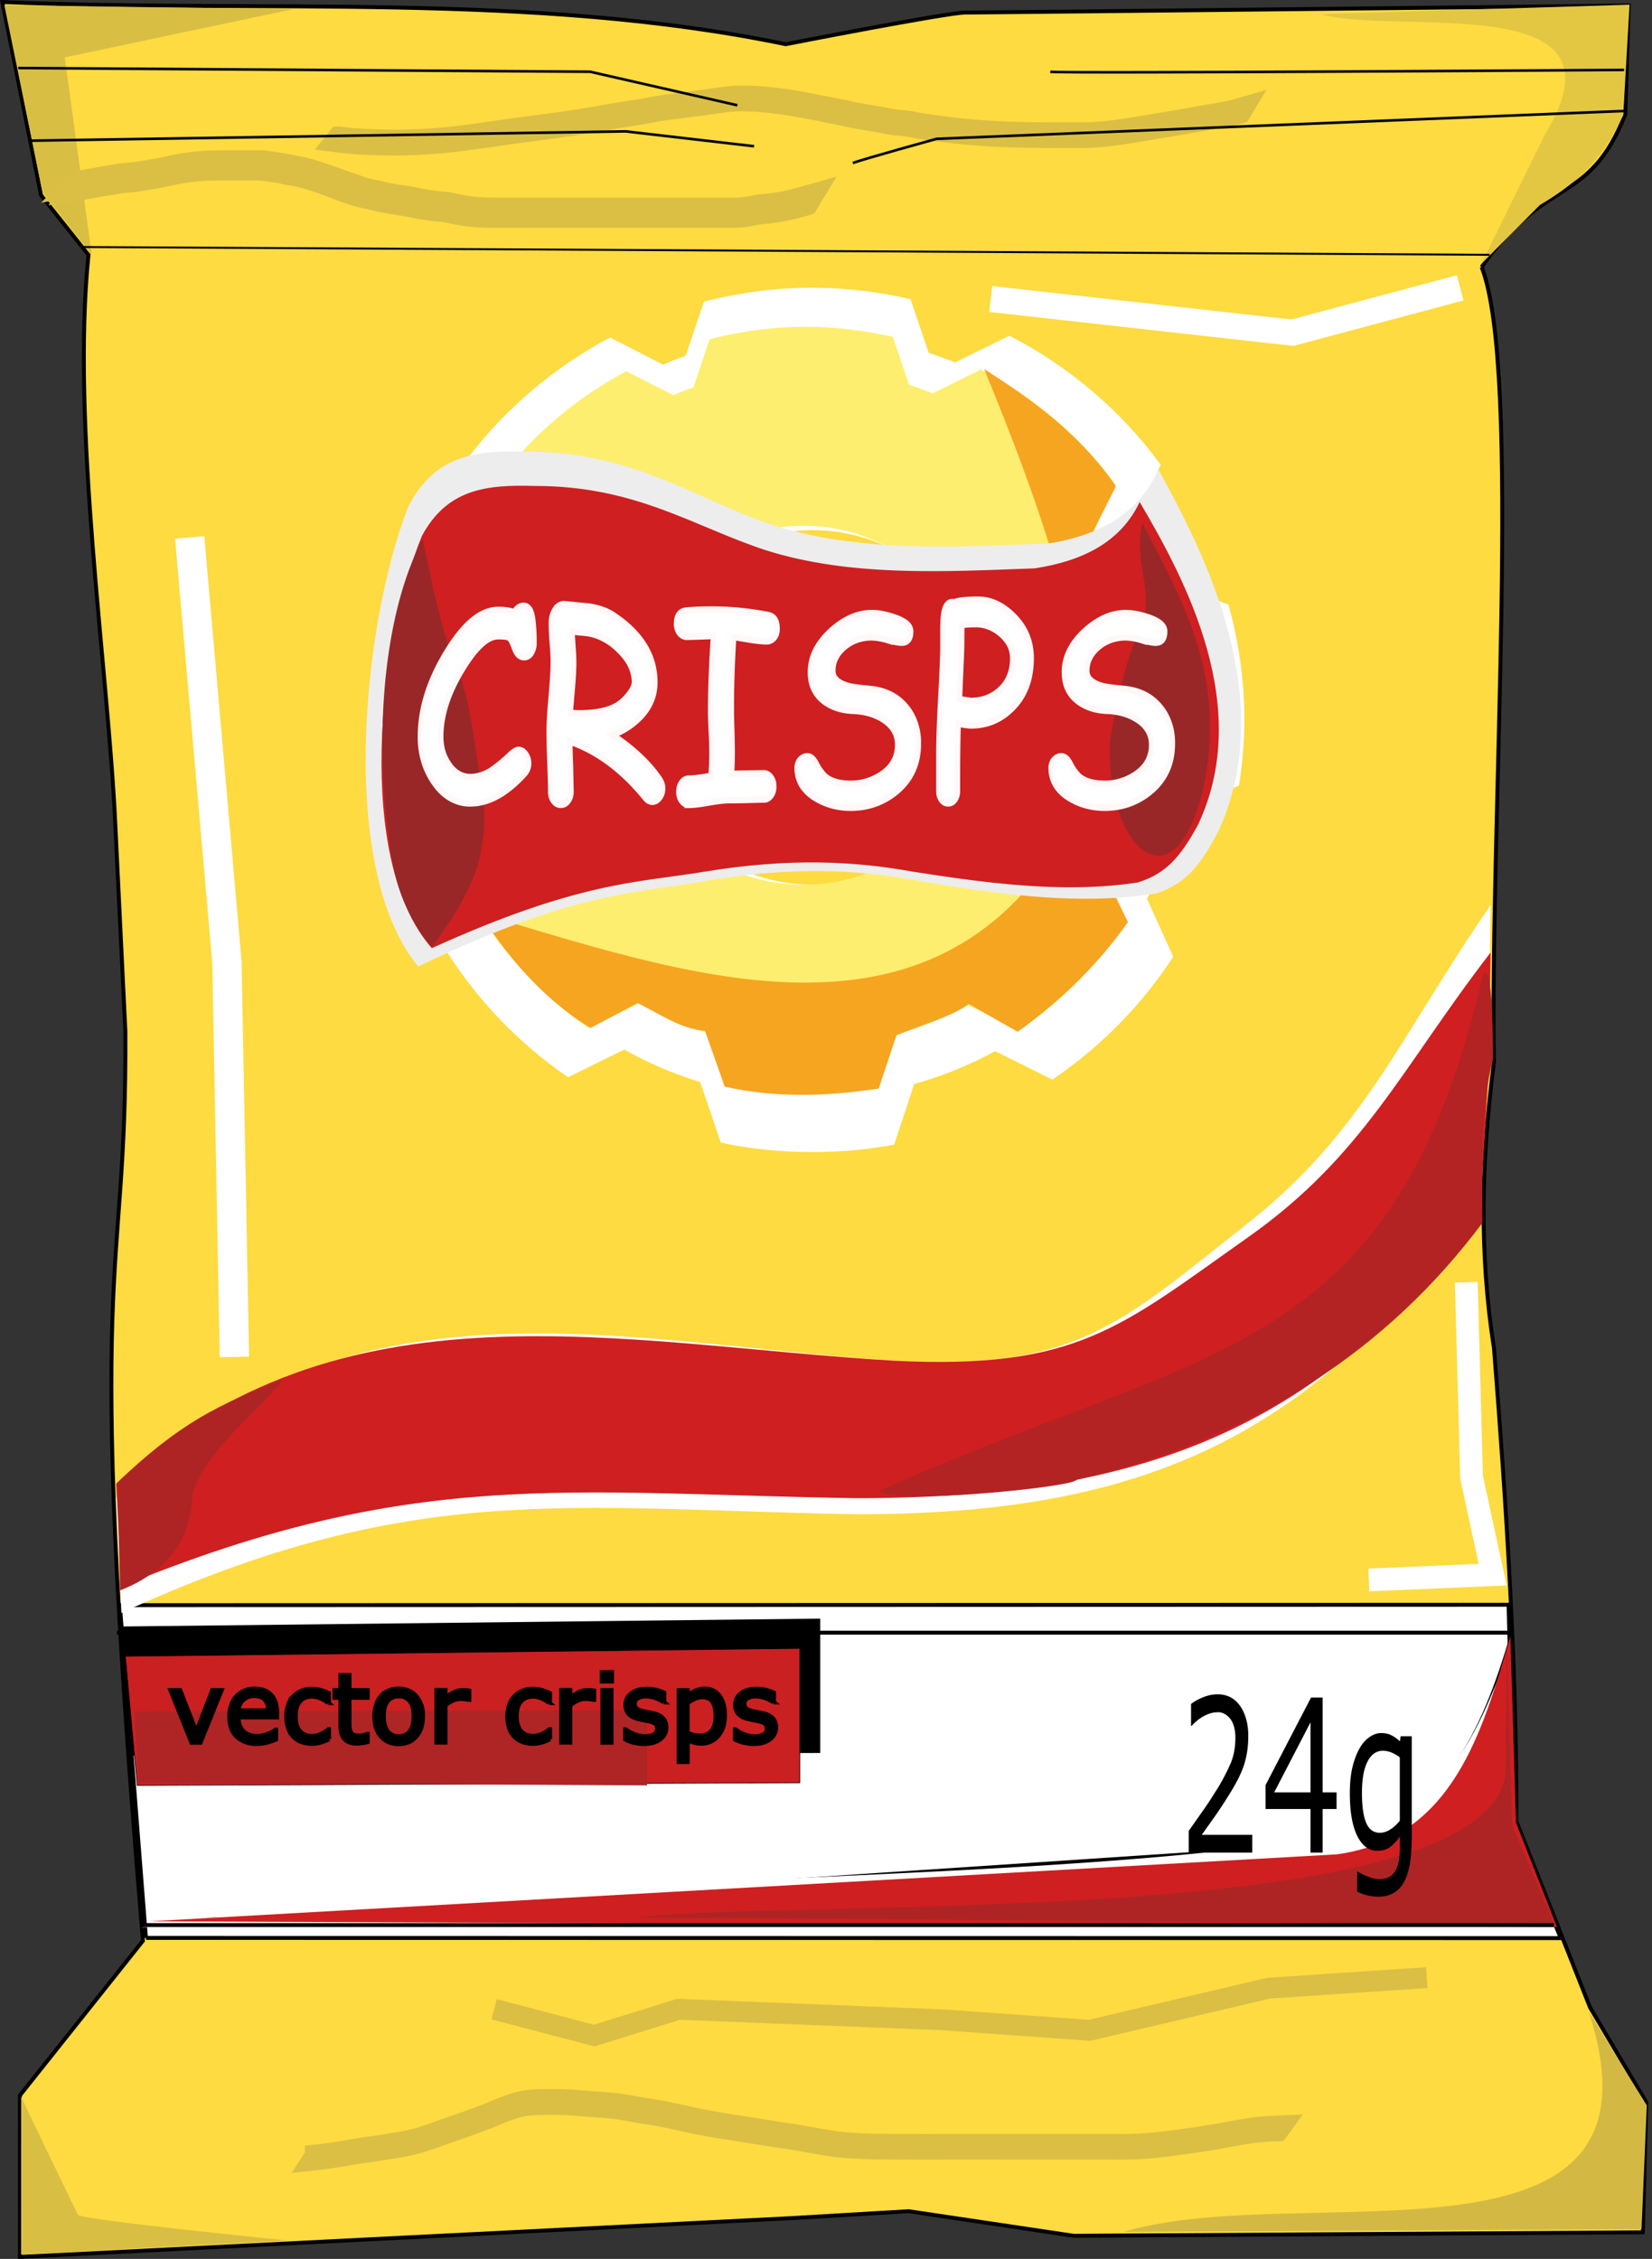 <svg xmlns="http://www.w3.org/2000/svg" xml:space="preserve" id="svg2" x="0" y="0" style="enable-background:new 0 0 453.54 620.24" version="1.1" viewBox="0 0 453.54 620.24"><rect x="0" y="0" width="453.54" height="620.24" fill="#333333" stroke="none"/><style>.st1{fill:none;stroke:#dabf44;stroke-width:6.258;stroke-miterlimit:7.152}.st5{fill:#fff}.st6{fill:#cf1f20}.st8{fill:#ae2425}.st13{fill:#992728}.st14{fill:#fff;stroke:#fff8f8;stroke-width:1.606}.st15{fill:none;stroke:#000;stroke-width:.715}.st16{fill:#d9be44}.st18{fill:none;stroke:#000;stroke-width:1.073}.st21{stroke:#000;stroke-width:.659;stroke-miterlimit:7.152}</style><g id="g480002"><path id="path2818" d="M406.77 73.33c17.75-25.4 29.3-16.51 39.42-41.9l.96-29.9S269.71 3.46 264.89 3.46c-4.82 0-49.18 8.68-49.18 8.68C146.14-2.29 72.51 3.59.66.56L11.27 53.6 24.29 70c-4.78 47.16 5.39 113.8 7.36 156.17l2.77 56.95c.45 74.48-11.59 54.44 4.82 249.77L5.48 575.32v44.36l211.19-10.61 32.79-1.93 45.32 6.75 156.23-.96.96-35.68-15.43-26.04-20.24-51.11c.11-42.26-2.68-85.96-6.15-130.01-4.17-26.49-3.39-52.01-.02-78.33-1.04-68.28 7.68-190.15-3.36-218.43z" style="fill:#fddb41;stroke:#000;stroke-width:1.073"/><path id="path4162" d="M86.83 591.96c3.78-.37 7.52-1.07 11.26-1.68a416.2 416.2 0 0 0 14.01-2.22c2.9-.65 5.74-1.56 8.51-2.63 2.05-.78 4.16-1.41 6.22-2.17 2.56-.87 5.07-1.86 7.6-2.8 2.7-1.15 5.4-2.29 8.24-3.04 2.19-.53 4.45-.62 6.69-.67 3.33-.1 6.64.04 9.96.31 3.74.33 7.47.46 11.19.97 2.95.46 5.87 1.11 8.84 1.48 3.17.56 6.33 1.23 9.47 1.94 4.38.96 8.79 1.73 13.23 2.4 5.09.8 10.16 1.66 15.26 2.38 4.09.67 8.16 1.49 12.26 2.08 4.9.6 9.85.67 14.78.73 5.87.05 11.75.03 17.62.03l15.08-.01h28.8c4.73.09 9.47-.16 14.16-.75 4.49-.57 8.97-1.2 13.43-1.92 4.11-.71 8.16-1.61 12.31-2.06 1.86-.18 3.72-.25 5.58-.33l-.59.81c-1.85.08-3.71.16-5.56.34-4.14.47-8.19 1.37-12.29 2.06-4.47.71-8.95 1.36-13.44 1.91-4.71.56-9.45.82-14.2.72H276.44l-15.08.01c-5.87.01-11.75.02-17.62-.03-4.95-.06-9.91-.13-14.82-.75-4.1-.6-8.17-1.42-12.26-2.08-5.1-.73-10.17-1.58-15.26-2.38-4.44-.67-8.87-1.44-13.26-2.4-3.14-.69-6.28-1.38-9.45-1.91-2.97-.39-5.88-1.03-8.84-1.48-3.71-.5-7.44-.63-11.17-.96a89.11 89.11 0 0 0-9.94-.27c-2.22.05-4.45.16-6.61.71-2.82.78-5.51 1.93-8.2 3.06-2.53.95-5.05 1.92-7.6 2.8-2.07.74-4.16 1.41-6.21 2.17a59.56 59.56 0 0 1-8.57 2.59c-4.65.83-9.33 1.52-14.01 2.21-3.75.62-7.49 1.3-11.28 1.7l.57-.87z" class="st1"/><path id="path3890" d="M308.54 612.8c49.16-14.68 152.24 15.16 127.66-60.39l15.91 25.68-1.45 33.99-142.12.72z" style="fill:#d3b944"/><path id="path3856" d="m40.07 532.1 388.41.06-12.79-31.45-1.53-60.09-381.25.12 7.16 91.36z" style="fill:#fff;stroke:#000;stroke-width:1.073"/><path id="path4014" d="m32.88 446.6 192.31-2.17v36.89l-188.93.72-3.38-35.44z"/><path id="rect3818" d="m34.41 454.78 185.16-2.17v36.89l-181.9.72-3.26-35.44z" style="fill:#ca2021;stroke:#000;stroke-width:.179"/><path id="path3964" d="m56.66 526.53 307.37-20.46c31.92-4.51 42.98-31.34 50.63-57.28l.51 72.62-358.51 5.12z"/><path id="path3781" d="M33.33 442.85c79.74-36.55 122.1-28.53 201.32-27.07 78.72.1 126.45-20.79 171.53-85.57l2.43-43.95.62-37.74c-24.29 35.12-34.85 62.41-66.84 87.49-34.76 27.39-46.77 40.45-97.03 37.64-74.48-4.94-152.14-26.69-213.48 37.71l1.45 31.49z" class="st5"/><path id="path3719" d="M38.75 529.26c79.89-13.07 207.62-12.05 291.48-20.53 61.83-6.26 69.54-17.71 83.3-53.49 0 0-6.63 47.26-9.53 50.15s-57.14 15.91-57.14 15.91l-224.21 5.06-83.9 2.9z" class="st5"/><path id="path3707" d="m40.82 527.56 326.29-18.41c31.92-4.51 39.91-33.9 47.56-59.84l1.53 51.14 11.25 28.64-386.63-1.53z" class="st6"/><path id="rect3869" d="m36.94 469.97 140.68-.36v20.61l-139.59-.72-1.09-19.53z" style="fill:#af2425"/><path id="path3709" d="M174.52 526.47c49.87-5.37 236.08 3.56 238.87-40.34l.26-33.5 1.53 48.59 11.51 27.11-252.16-1.85-.01-.01z" class="st8"/><path id="path2868" d="m52.07 147.56 10.23 116.6 2.05 108.42" style="fill:none;stroke:#fff;stroke-width:8.046;stroke-miterlimit:7.152"/><path id="path3689" d="M222.92 79.01c-10.24 0-20.17 1.37-29.66 3.81l-5.02 14.87c-2.1.73-4.19 1.56-6.23 2.42l-14.5-7.44a119.63 119.63 0 0 0-41.93 37l6.51 14.32a104.98 104.98 0 0 0-7.16 15.06l-16.18 6.04a118.69 118.69 0 0 0-4.56 32.63c0 6.46.49 12.78 1.49 18.96l15.34 5.67a104.3 104.3 0 0 0 8.55 22.4l-7.25 15.99a119.5 119.5 0 0 0 33.65 35.05l15.43-7.62a103.1 103.1 0 0 0 20.82 8.92l5.67 16.64c8.06 1.73 16.43 2.6 25.01 2.6 7.73 0 15.27-.64 22.59-2.05l5.49-16.64a105.3 105.3 0 0 0 22.22-9.02l15.71 7.81a119.2 119.2 0 0 0 33.19-33.75l-7.16-15.8v-.19a105.02 105.02 0 0 0 9.67-25.19l15.53-5.76a119.1 119.1 0 0 0 1.49-18.04c0-10.97-1.58-21.62-4.37-31.7l-16.36-6.04a103.94 103.94 0 0 0-8.65-18.04l6.41-14.32a119 119 0 0 0-41.56-35.42l-14.87 7.34a99 99 0 0 0-7.25-2.6l-5.02-14.78a121.03 121.03 0 0 0-27.04-3.13zm.18 66.56a48.66 48.66 0 1 1 0 97.33 48.66 48.66 0 0 1-48.71-48.62 48.74 48.74 0 0 1 48.71-48.71z" class="st5"/><path id="path3598" d="M269.84 193.65a49.28 49.28 0 1 1-98.56 0 49.28 49.28 0 0 1 98.56 0zm-48.68-103.9c-9.1 0-17.93 1.23-26.35 3.4l-4.45 13.24c-1.87.65-3.7 1.35-5.5 2.11l-12.88-6.56a106 106 0 0 0-37.24 32.79l5.74 12.77a92.14 92.14 0 0 0-6.32 13.35l-14.41 5.39a105.33 105.33 0 0 0-3.98 28.93c0 5.74.41 11.38 1.29 16.87l13.59 5.04a93 93 0 0 0 7.61 19.91l-6.44 14.17a105.87 105.87 0 0 0 29.87 31.15l13.7-6.79a91.96 91.96 0 0 0 18.51 7.96l5.04 14.76a106.65 106.65 0 0 0 22.25 2.34c6.86 0 13.53-.62 20.03-1.87l4.92-14.76a93.47 93.47 0 0 0 19.68-7.96l13.94 6.91a106.28 106.28 0 0 0 29.52-29.98l-6.32-14.05v-.12a93.18 93.18 0 0 0 8.55-22.37l13.82-5.15c.8-5.23 1.29-10.59 1.29-16.05 0-9.74-1.39-19.15-3.87-28.11l-14.56-5.4c-2.1-5.62-4.63-11-7.73-16.05l5.74-12.65a105.98 105.98 0 0 0-36.89-31.51L256.03 108a89.83 89.83 0 0 0-6.44-2.34l-4.45-13.12a105.53 105.53 0 0 0-24.01-2.81l.03.02z" style="fill:#fdee6f"/><path id="path3608" d="m162.11 282.26 12.95-6.87c6.1 3.08 12.07 7.2 18.49 7.66l5.42 15.32c14.29 3.22 28.33 2.56 42.27.53l4.89-14.66c9.02-3.51 15.99-5.58 19.81-8.59l13.47 7.66c13.27-9.66 22.96-19.75 30.25-30.12l-6.87-14.13c3.45-5.87 6.19-13.64 8.59-22.32l14-5.81c1.61-12.1 2.92-24.51-2.38-43.85l-14.66-5.02c-2.2-5.45-4.67-11.21-8.06-16.51l6.08-12.02c-9.96-14.5-23.05-23.78-36.19-32.23 24.07 58.34 35.58 100.57 20.23 131.38-37.55 58.8-104.31 33.99-158.66 18.15 9.21 14.55 19.74 24.99 30.37 31.43z" style="fill:#f6a520"/><path id="path3720" d="M112.02 139.24c-12.52 32.22-19.32 99.44 2.81 126.15 42.18-20.41 59.01-20.01 78.07-23.36 24.65-4.35 43.46-3.24 59.95-.04 21.16 3.51 43.32 6.76 64.6 3.32 8.25-2.7 12.28-7.9 17.25-17.48 16-35.86-3.31-74.75-16.67-98.88-5.5 12.3-16.39 18.04-30.15 20.28-25.3.97-52.78 2.73-77.31-5.59-20.55-7.19-37.22-19.7-66.34-19.62-14.04-.45-25 1.1-32.21 15.22z" style="fill:#ededed"/><path id="path3700" d="M115.86 147.09c-11.98 28.93-18.48 89.27 2.69 113.25 40.34-18.32 56.44-17.96 74.67-20.97 23.58-3.9 41.57-2.91 57.33-.04 20.24 3.15 41.43 6.07 61.78 2.98 7.89-2.43 11.75-7.09 16.5-15.7 15.3-32.2-3.16-67.1-15.94-88.76-5.26 11.04-15.67 16.19-28.83 18.21-24.2.87-50.48 2.45-73.94-5.02-19.65-6.45-35.6-17.69-63.45-17.61-13.44-.41-23.92.98-30.81 13.66z" class="st6"/><path id="path3704" d="M118.55 260.08c10.17-14.02 16.39-24.91 13.86-43.27-2.21-11.22-2.71-23.69-7.52-34.81-4.33-10.71-6.22-22.26-8.9-33.93-11.83 22.64-13.39 59.74-8.18 88.78a48.86 48.86 0 0 0 10.74 23.23z" class="st13"/><path id="path3718" d="M304.79 202.97c2.21-11.22 3.44-19.35 8.24-30.47 4.33-10.71-2.1-17.19.58-28.86 11.83 22.64 22.43 41.65 17.22 70.7-7.75 36.82-27.62 18.77-26.04-11.37z" class="st13"/><g id="text3726" transform="scale(.895 1.117)"><path id="path479983" d="M160.75 161.53c-1.34 0-2.34-.78-3.01-2.35-.59-1.34-1.13-2.15-1.63-2.45-.44-.23-1.53-.35-3.26-.35-3.03 0-6.4 2.32-10.1 6.96-5.02 6.23-7.53 12.14-7.53 17.72 0 2.7.87 5.02 2.6 6.96a8.28 8.28 0 0 0 6.43 3.01c2.15 0 4.32-.55 6.49-1.66a49.6 49.6 0 0 0 5.58-3.7c1.19-.88 2.09-1.32 2.7-1.32.9 0 1.65.35 2.26 1.04.61.67.91 1.42.91 2.26 0 .94-.4 1.77-1.19 2.48-5.52 4.89-11.1 7.34-16.75 7.34a14.2 14.2 0 0 1-10.98-4.99 16.54 16.54 0 0 1-4.33-11.42c0-7.09 2.97-14.36 8.91-21.8 4.96-6.21 9.95-9.32 14.99-9.32 1.02 0 1.94.05 2.76.16.82.08 1.54.23 2.16.44a3.31 3.31 0 0 1 2.85-1.6c1.44 0 2.35.95 2.73 2.85.33 1.69.5 3.77.5 6.24a3.8 3.8 0 0 1-.69 2.26 2.7 2.7 0 0 1-2.4 1.24z" class="st14"/><path id="path479985" d="M200.09 197.07c-.79 0-1.54-.33-2.23-1-6.92-6.84-14.62-11.44-23.09-13.8l.25 6.15.16 6.18c0 .92-.3 1.68-.91 2.29-.59.63-1.33.94-2.23.94-.9 0-1.65-.31-2.26-.94a3.15 3.15 0 0 1-.88-2.29c0-1.65-.08-4.11-.25-7.37a175.1 175.1 0 0 1-.22-7.4c0-1.92.21-4.79.63-8.59.42-3.81.63-6.66.63-8.56 0-1.07-.1-2.65-.31-4.74a56.52 56.52 0 0 1-.28-4.74c0-1.19.33-2.24 1-3.14a3.48 3.48 0 0 1 3.29-1.51l7.56.6c2.86.36 5.28 1.06 7.25 2.1 8.47 4.5 12.7 9.98 12.7 16.47 0 3.18-1.44 5.99-4.33 8.44a23.6 23.6 0 0 1-8.69 4.49c6.5 3.49 11.37 7.17 14.59 11.04.54.67.82 1.38.82 2.13 0 .88-.32 1.64-.97 2.29-.63.63-1.38.96-2.23.96zm-19.98-41.47-4.64-.38.31 3.8c.15 1.55.22 2.81.22 3.8 0 1.67-.14 3.75-.41 6.24l-.66 6.24 1.35.03 1.41.03c5.33 0 9.33-.71 11.98-2.13 1.17-.65 2.26-1.5 3.26-2.54 1.11-1.17 1.66-2.16 1.66-2.98 0-2.91-1.65-5.61-4.96-8.12a18.89 18.89 0 0 0-9.52-3.99z" class="st14"/><path id="path479987" d="M235.18 157.64c-1.34 0-3.02-.14-5.05-.41l-5.05-.66c-.48 6.09-.72 11.9-.72 17.44 0 1.46.04 3.27.13 5.43.08 2.15.13 3.96.13 5.43 0 1.97-.07 3.75-.22 5.36l9.88-.13c.88 0 1.61.31 2.2.94.61.61.91 1.36.91 2.26 0 .92-.3 1.69-.91 2.32-.59.61-1.32.91-2.2.91-1.17 0-2.93.03-5.27.09-2.34.04-4.1.06-5.27.06-1.38 0-3.45.19-6.21.56-2.74.4-4.81.6-6.21.6a3.12 3.12 0 0 1-3.11-3.2c0-.9.29-1.66.88-2.29a2.98 2.98 0 0 1 2.23-.94c1.36 0 3.61-.22 6.74-.66.21-1.69.31-3.63.31-5.8 0-1.44-.07-3.2-.22-5.27a86.85 86.85 0 0 1-.19-5.27c0-4.83.29-10.86.88-18.1l-4.08.13-4.08.09a3.13 3.13 0 0 1-3.17-3.23c0-1.94.98-3.01 2.95-3.2a113.87 113.87 0 0 1 25.15 1.1c1.86.27 2.79 1.39 2.79 3.36 0 .98-.36 1.77-1.07 2.35-.61.49-1.33.73-2.15.73z" class="st14"/><path id="path479989" d="M244.5 188.91c-.02-.88.27-1.59.88-2.13a3.33 3.33 0 0 1 2.29-.85c1.02 0 1.92.59 2.7 1.76a12.1 12.1 0 0 0 2.85 3.23c1.78 1.17 4.36 1.76 7.75 1.76 3.24 0 6.25-.7 9.03-2.1 3.55-1.8 5.33-4.3 5.33-7.5 0-2.63-1.5-4.72-4.49-6.24-2.53-1.32-5.66-2.03-9.38-2.13-3.3-.13-6.12-.85-8.44-2.16-2.97-1.69-4.45-4.12-4.45-7.28 0-3.72 2.11-7.12 6.34-10.19 4.04-2.91 8.21-4.36 12.52-4.36 2.03 0 4.32.35 6.87 1.04 3.39.9 5.08 2.05 5.08 3.45 0 1.84-.94 2.76-2.82 2.76-.84 0-2.3-.22-4.39-.66a22.5 22.5 0 0 0-4.86-.66c-3.26.04-6.03.85-8.31 2.42-2.34 1.61-3.51 3.57-3.51 5.87 0 1.74 1.55 2.96 4.64 3.67 1.15.27 3.38.52 6.68.75 4.79.36 8.53 1.86 11.23 4.52a11.97 11.97 0 0 1 3.7 8.88c0 4.98-2.3 8.95-6.9 11.92-3.99 2.57-8.63 3.86-13.9 3.86-3.83 0-7.33-.73-10.51-2.2-3.89-1.83-5.87-4.29-5.93-7.43z" class="st14"/><path id="path479991" d="M297.79 178.31c-.59 0-1.86-.14-3.83-.41-.17 3.16-.25 8.69-.25 16.59 0 .84-.27 1.55-.82 2.13-.54.56-1.22.85-2.04.85-.84 0-1.53-.28-2.07-.85a3.05 3.05 0 0 1-.82-2.13v-9.22c0-3.07.19-7.4.56-12.99.42-6.04.65-10.37.69-12.99v-4.33c0-2.07.13-3.58.38-4.52.48-1.84 1.51-2.63 3.07-2.38a13.7 13.7 0 0 1 2.85-.47c1.23-.1 2.75-.16 4.55-.16 3.83 0 7.41 1.31 10.76 3.92 3.68 2.89 5.52 6.36 5.52 10.41 0 5.19-1.97 9.32-5.9 12.39-3.49 2.78-7.71 4.16-12.65 4.16zm1.57-24.91c-.92 0-1.75.02-2.48.06-.71.04-1.32.1-1.82.19l-.06 5.77-.66 12.48 3.45.41c3.51 0 6.47-.89 8.88-2.67a9.29 9.29 0 0 0 3.95-7.87c0-2.34-1.25-4.36-3.76-6.05a13.32 13.32 0 0 0-7.5-2.32z" class="st14"/><path id="path479993" d="M322.41 188.91c-.02-.88.27-1.59.88-2.13a3.33 3.33 0 0 1 2.29-.85c1.02 0 1.92.59 2.7 1.76a12.1 12.1 0 0 0 2.85 3.23c1.78 1.17 4.36 1.76 7.75 1.76 3.24 0 6.25-.7 9.03-2.1 3.55-1.8 5.33-4.3 5.33-7.5 0-2.63-1.5-4.72-4.49-6.24-2.53-1.32-5.66-2.03-9.38-2.13-3.3-.13-6.12-.85-8.44-2.16-2.97-1.69-4.45-4.12-4.45-7.28 0-3.72 2.11-7.12 6.34-10.19 4.04-2.91 8.21-4.36 12.52-4.36 2.03 0 4.32.35 6.87 1.04 3.39.9 5.08 2.05 5.08 3.45 0 1.84-.94 2.76-2.82 2.76-.84 0-2.3-.22-4.39-.66a22.5 22.5 0 0 0-4.86-.66c-3.26.04-6.03.85-8.31 2.42-2.34 1.61-3.51 3.57-3.51 5.87 0 1.74 1.55 2.96 4.64 3.67 1.15.27 3.38.52 6.68.75 4.79.36 8.53 1.86 11.23 4.52a11.97 11.97 0 0 1 3.7 8.88c0 4.98-2.3 8.95-6.9 11.92-3.99 2.57-8.63 3.86-13.9 3.86-3.83 0-7.33-.73-10.51-2.2-3.89-1.83-5.86-4.29-5.93-7.43z" class="st14"/></g><path id="path3906" d="M5.81 575.65 5.79 619l73.26-3.81s-56.94-5.64-57.67-7.08c-.72-1.45-15.57-32.1-15.57-32.46z" class="st16"/><g id="text3862" transform="matrix(1.391 0 0 2.299 -332.01 -79.24)"><path id="path479996" d="M485.84 255.73H473.3v-2.6l2.61-2.24c.88-.75 1.7-1.49 2.45-2.23a23.92 23.92 0 0 0 3.27-3.67 5.3 5.3 0 0 0 .88-2.95c0-.96-.32-1.71-.96-2.25a3.9 3.9 0 0 0-2.65-.82c-.75 0-1.57.13-2.45.4-.88.27-1.74.67-2.57 1.22h-.12v-2.61c.59-.29 1.37-.56 2.35-.8.99-.24 1.94-.36 2.86-.36 1.9 0 3.39.46 4.46 1.38a4.6 4.6 0 0 1 1.62 3.72 7.07 7.07 0 0 1-1.05 3.71c-.32.51-.7 1.02-1.14 1.52-.43.5-.96 1.05-1.58 1.65-.89.87-1.8 1.72-2.75 2.54l-2.65 2.26h9.96v2.13z"/><path id="path479998" d="M502.48 250.52h-2.75v5.21h-2.39v-5.21h-8.87v-2.86l8.97-10.45h2.29v11.32h2.75v1.99zm-5.14-1.99v-8.36l-7.17 8.36h7.17z"/><path id="path480000" d="M517.3 254.15c0 2.35-.53 4.08-1.6 5.19-1.07 1.1-2.71 1.65-4.94 1.65a14.52 14.52 0 0 1-4.22-.6V258h.12c.38.15.99.33 1.82.55a9.7 9.7 0 0 0 2.49.34c.8 0 1.45-.1 1.98-.29a2.75 2.75 0 0 0 1.84-1.97c.12-.46.19-.97.19-1.53v-1.27c-.7.56-1.38.99-2.03 1.27-.64.27-1.45.41-2.45.41-1.66 0-2.98-.6-3.95-1.79-.97-1.2-1.45-2.89-1.45-5.07 0-1.19.17-2.22.5-3.08a7.1 7.1 0 0 1 1.38-2.25 5.6 5.6 0 0 1 1.96-1.37c.77-.33 1.54-.5 2.3-.5.8 0 1.48.08 2.01.25.55.16 1.12.4 1.73.73l.15-.6h2.19v12.32h-.02zm-2.34-2.23v-7.57a9.02 9.02 0 0 0-1.74-.6 7.2 7.2 0 0 0-1.59-.19c-1.28 0-2.3.43-3.03 1.29-.74.86-1.11 2.11-1.11 3.76 0 1.56.27 2.74.82 3.54s1.45 1.21 2.72 1.21c.68 0 1.36-.13 2.04-.39a7.27 7.27 0 0 0 1.89-1.05z"/></g><path id="path3924" d="M80.45 2.52 17.78 15.75 25.18 70 11.69 52.81 1.19 1.42l79.26 1.1z" class="st16"/><path id="path4116" d="M93.02 37.86c3.49.53 7.03.66 10.55.78 4.46.18 8.91.13 13.37-.18 6.43-.31 12.8-1.27 19.17-2.17 7.56-1.13 15.15-2 22.71-3.14 5.65-.93 11.28-2 16.95-2.8 3.39-.62 6.77-1.3 10.2-1.65 2.54-.29 5.04-.73 7.59-.95 2.87-.48 5.75-.89 8.66-1.1 4.63-.13 9.29.32 13.87 1 5.31.79 10.55 1.97 15.82 2.94 3.76.95 7.6 1.41 11.4 2.14 2.37.62 4.85.54 7.24 1.01 3.51.75 7.08 1.12 10.64 1.58a196 196 0 0 0 18.44 1.28c5.53.13 11.05.13 16.58.13 4.93.06 9.84-.57 14.7-1.35 5.77-.96 11.54-1.9 17.3-2.92 4.22-.81 8.53-1.31 12.66-2.52l-.52.86c-4.16 1.14-8.45 1.69-12.68 2.48-5.76 1.01-11.53 1.97-17.31 2.92-4.88.77-9.8 1.4-14.75 1.32-5.53 0-11.06 0-16.58-.14a200.1 200.1 0 0 1-18.47-1.3c-3.57-.45-7.15-.84-10.67-1.58-2.39-.42-4.86-.41-7.23-1.01-3.8-.73-7.64-1.19-11.39-2.14-5.27-.98-10.5-2.16-15.81-2.94-4.56-.66-9.2-1.1-13.81-.93-2.9.23-5.78.66-8.66 1.11-2.54.23-5.05.69-7.59.96-3.42.37-6.79 1.05-10.18 1.65-5.66.81-11.29 1.87-16.94 2.79-7.56 1.14-15.15 2-22.71 3.14-6.38.9-12.76 1.84-19.2 2.17-4.46.31-8.93.33-13.4.16a91.69 91.69 0 0 1-10.6-.79l.65-.81z" class="st1"/><path id="path3684" d="m5.02 18.68 157.01 1.02 40.4 9.21" class="st15"/><path id="path3688" d="M8.08 38.63c2.05 0 163.66-2.56 163.66-2.56l35.29 4.09" class="st15"/><path id="path3946" d="M362.64 3.88c21.3 6.09 86.17-7.38 61.6 32.85l-17.57 35.74 16.12-16.21c14.72-8.64 18.78-16.62 22.84-24.59l1.75-30.38-84.74 2.59z" style="fill:#e3c743"/><path id="path3690" d="M234.14 44.77c2.56-1.02 23.01-6.65 23.01-6.65l189.23-7.67" class="st15"/><path id="path3692" d="M288.35 19.71c3.07.51 157.52-.51 157.52-.51" class="st15"/><path id="path3860" d="M414.67 448.29H32.12" class="st18"/><path id="path3705" d="M426.6 528.57H39.35" class="st18"/><path id="path3729" d="M22.84 67.83c5.79 0 386.1 2.13 386.1 2.13" style="fill:none;stroke:#000;stroke-width:.536"/><path id="path3731" d="M33.33 435.61c79.74-32.74 122.09-25.55 201.32-24.25 78.71.09 126.45-18.62 171.53-76.65l2.43-39.37.62-33.81c-24.29 31.46-34.85 55.9-66.84 78.37-34.76 24.53-46.77 36.23-97.03 33.72-74.48-4.43-152.14-23.91-213.47 33.78l1.45 28.21h-.01z" class="st6"/><path id="path3733" d="M77.8 378.83c-8.58 10.33-20.89 19.04-24.98 31.33-.27 12.75-7.06 21.49-19.86 26.53l-.72-29.65c17.14-16.33 27.74-21.49 45.56-28.21z" class="st8"/><path id="path3763" d="M406.99 268.26c-9.48 40.61-22.79 64.85-40.7 81.6-28.77 26.91-69.39 34.48-125.01 59.56 3.19 3.85 53.19-1.02 54.21-3.07 49.12-11.57 85.51-35.87 111.49-70.58-.08-15.23-.73-30.61 2.89-44.91.01-.01.19-29.76-2.88-22.6z" style="fill:#b32324"/><g id="text3799" transform="translate(-332.01 -79.24) scale(1.788)"><path id="path479958" d="m219.71 303.87-3.25 8.04h-1.36l-3.23-8.04h1.47l2.49 6.4 2.47-6.4h1.41z" class="st21"/><path id="path479960" d="M228.21 308.03h-5.92c0 .49.07.93.22 1.3.15.36.35.66.61.9.25.23.54.4.89.52s.72.17 1.14.17c.55 0 1.1-.11 1.65-.32.56-.22.95-.44 1.19-.65h.07v1.48c-.46.19-.92.35-1.4.48a5.6 5.6 0 0 1-1.5.19 4.32 4.32 0 0 1-3.12-1.08c-.75-.72-1.12-1.75-1.12-3.08 0-1.31.36-2.36 1.07-3.13a3.7 3.7 0 0 1 2.84-1.16c1.08 0 1.92.32 2.5.95.59.63.89 1.53.89 2.7l-.01.73zm-1.32-1.04c0-.71-.18-1.26-.54-1.65-.35-.39-.89-.58-1.6-.58a2.34 2.34 0 0 0-2.46 2.23h4.6z" class="st21"/><path id="path479962" d="M236.2 311.4a8.1 8.1 0 0 1-1.29.5 4.84 4.84 0 0 1-2.89-.07 3.3 3.3 0 0 1-2.06-2.09 5.44 5.44 0 0 1-.29-1.85c0-1.31.36-2.35 1.08-3.09a3.79 3.79 0 0 1 2.86-1.12c.46 0 .91.06 1.35.19.45.13.85.29 1.22.47v1.5h-.07a5.05 5.05 0 0 0-1.28-.74 3.52 3.52 0 0 0-1.28-.26c-.77 0-1.37.26-1.82.78-.44.51-.66 1.27-.66 2.27 0 .97.22 1.72.65 2.24.44.52 1.05.78 1.84.78a3.44 3.44 0 0 0 1.59-.39c.2-.1.38-.21.55-.32.17-.12.31-.21.41-.3h.07l.02 1.5z" class="st21"/><path id="path479964" d="M242.12 311.83a8.07 8.07 0 0 1-1.63.23c-.82 0-1.44-.22-1.87-.66-.43-.44-.64-1.15-.64-2.12v-4.27h-.91v-1.14h.91v-2.31h1.35v2.31h2.79v1.14h-2.79v3.66c0 .42.01.75.03.99.02.24.09.46.2.66.11.19.25.33.43.42a2.84 2.84 0 0 0 1.54.04c.24-.07.41-.12.52-.17h.07v1.22z" class="st21"/><path id="path479966" d="M250.61 307.89c0 1.31-.34 2.34-1.01 3.1s-1.57 1.14-2.7 1.14a3.43 3.43 0 0 1-2.71-1.14c-.67-.76-1-1.79-1-3.1s.33-2.34 1-3.1a3.44 3.44 0 0 1 2.71-1.14c1.13 0 2.03.38 2.7 1.14a4.47 4.47 0 0 1 1.01 3.1zm-1.39 0c0-1.04-.2-1.81-.61-2.32a2.05 2.05 0 0 0-1.7-.76c-.73 0-1.31.25-1.71.76-.4.5-.6 1.28-.6 2.32 0 1.01.2 1.77.61 2.3.41.52.98.78 1.71.78.72 0 1.28-.26 1.69-.77.4-.52.61-1.29.61-2.31z" class="st21"/><path id="path479968" d="M257.73 305.34h-.07a6.19 6.19 0 0 0-1.26-.14c-.42 0-.82.09-1.21.28a5.4 5.4 0 0 0-1.12.71v5.71h-1.35v-8.04h1.35v1.19a6.32 6.32 0 0 1 1.42-.91 3.1 3.1 0 0 1 1.26-.27 5.38 5.38 0 0 1 .98.08v1.39z" class="st21"/><path id="path479970" d="M270.14 311.4a8.1 8.1 0 0 1-1.29.5 4.84 4.84 0 0 1-2.89-.07 3.3 3.3 0 0 1-2.06-2.09 5.44 5.44 0 0 1-.29-1.85c0-1.31.36-2.35 1.08-3.09a3.79 3.79 0 0 1 2.86-1.12c.46 0 .91.06 1.35.19.45.13.85.29 1.22.47v1.5h-.07a5.05 5.05 0 0 0-1.28-.74 3.52 3.52 0 0 0-1.28-.26c-.77 0-1.37.26-1.82.78-.44.51-.66 1.27-.66 2.27 0 .97.22 1.72.65 2.24.44.52 1.05.78 1.84.78a3.44 3.44 0 0 0 1.59-.39c.2-.1.38-.21.55-.32.17-.12.31-.21.41-.3h.07l.02 1.5z" class="st21"/><path id="path479972" d="M276.9 305.34h-.07a6.19 6.19 0 0 0-1.26-.14c-.42 0-.82.09-1.21.28a5.4 5.4 0 0 0-1.12.71v5.71h-1.35v-8.04h1.35v1.19a6.32 6.32 0 0 1 1.42-.91 3.1 3.1 0 0 1 1.26-.27 5.38 5.38 0 0 1 .98.08v1.39z" class="st21"/><path id="path479974" d="M279.64 302.52h-1.53v-1.4h1.53v1.4zm-.08 9.39h-1.35v-8.04h1.35v8.04z" class="st21"/><path id="path479976" d="M287.99 309.59c0 .73-.3 1.34-.91 1.81-.6.47-1.43.71-2.48.71a6.08 6.08 0 0 1-2.89-.68v-1.52h.07c.43.32.9.58 1.42.77.52.19 1.02.28 1.5.28.59 0 1.06-.1 1.4-.29.34-.19.5-.49.5-.91 0-.32-.09-.56-.27-.72-.18-.16-.53-.3-1.05-.42l-.76-.15c-.31-.06-.59-.12-.84-.19a2.8 2.8 0 0 1-1.5-.82 2.08 2.08 0 0 1-.44-1.34c0-.33.07-.64.2-.94.14-.29.35-.55.63-.78.27-.23.61-.4 1.02-.53.42-.13.88-.2 1.4-.2a6.26 6.26 0 0 1 2.68.6v1.45h-.07a4.96 4.96 0 0 0-2.71-.91c-.49 0-.91.1-1.25.29a.91.91 0 0 0-.51.84c0 .33.1.58.31.75.2.17.53.3.98.41.25.06.53.12.83.17l.78.16c.63.14 1.11.39 1.45.74.34.36.51.83.51 1.42z" class="st21"/><path id="path479978" d="M296.98 307.79c0 .65-.09 1.25-.28 1.79a4 4 0 0 1-.79 1.37 3.37 3.37 0 0 1-2.48 1.12 4.45 4.45 0 0 1-2.17-.56v3.37h-1.35v-11h1.35v.84c.36-.3.76-.55 1.21-.76.45-.21.93-.31 1.44-.31.97 0 1.72.37 2.26 1.1.54.73.81 1.74.81 3.04zm-1.4.04c0-.97-.17-1.69-.5-2.17s-.84-.72-1.53-.72c-.39 0-.78.08-1.17.25-.39.17-.77.39-1.13.66v4.56a4.48 4.48 0 0 0 1.93.44c.75 0 1.34-.25 1.76-.76.43-.51.64-1.27.64-2.26z" class="st21"/><path id="path479980" d="M304.83 309.59c0 .73-.3 1.34-.91 1.81-.6.47-1.43.71-2.48.71a6.08 6.08 0 0 1-2.89-.68v-1.52h.07c.43.32.9.58 1.42.77.52.19 1.02.28 1.5.28.59 0 1.06-.1 1.4-.29.34-.19.5-.49.5-.91 0-.32-.09-.56-.27-.72-.18-.16-.53-.3-1.05-.42l-.76-.15c-.31-.06-.59-.12-.84-.19a2.8 2.8 0 0 1-1.5-.82 2.08 2.08 0 0 1-.44-1.34c0-.33.07-.64.2-.94.14-.29.35-.55.63-.78.27-.23.61-.4 1.02-.53.42-.13.88-.2 1.4-.2a6.26 6.26 0 0 1 2.68.6v1.45h-.07a4.96 4.96 0 0 0-2.71-.91c-.49 0-.91.1-1.25.29a.91.91 0 0 0-.51.84c0 .33.1.58.31.75.2.17.53.3.98.41.25.06.53.12.83.17l.78.16c.63.14 1.11.39 1.45.74.34.36.51.83.51 1.42z" class="st21"/></g><path id="path4064" d="m135.66 551.69 27.48 7.23 23.15-7.23 72.33 2.89 40.5 2.89 49.18-11.57 43.4-2.89" style="fill:none;stroke:#dabf44;stroke-width:5.722;stroke-miterlimit:7.152"/><path id="path4094" d="M402.55 352.08 404 405.6l5.79 26.76-33.99 1.45" style="fill:none;stroke:#fff;stroke-width:6.258;stroke-miterlimit:7.152"/><path id="path4184" d="m271.99 82.1 82.83 9.25 46.05-12.32" style="fill:none;stroke:#fff;stroke-width:7.152;stroke-miterlimit:7.152"/><path id="path4250" d="M21.56 50.43c4.34-.67 8.63-1.59 12.99-2.15 3.42-.15 6.75-.93 10.12-1.45a67.9 67.9 0 0 1 9.9-1.73c2.98-.25 5.96-.26 8.95-.27l8.68.01c3.22.44 6.42.92 9.59 1.64 3.73.66 7.28 2.07 10.85 3.32a46.62 46.62 0 0 0 11.07 3.32c3.17.96 6.47 1.2 9.7 1.82 3.09.72 6.23 1.12 9.39 1.33 2.5.58 5 1.09 7.55 1.35 2.79.22 5.59.23 8.38.24h10.2l11.17-.01H197.37c2.99.02 5.95.15 8.89-.44 2.54-.66 5.19-.62 7.75-1.11 2.7-.37 5.27-1.15 7.89-1.89l-.74 1.22a60 60 0 0 1-7.93 1.85c-2.57.42-5.2.48-7.74 1.12-2.97.55-5.96.37-8.97.38h-48.44l-10.21.01c-2.81-.02-5.62-.03-8.42-.27-2.55-.28-5.03-.83-7.54-1.34a61.26 61.26 0 0 1-9.43-1.38c-3.24-.59-6.52-.91-9.69-1.82a50.37 50.37 0 0 1-11.13-3.38c-3.56-1.23-7.09-2.64-10.81-3.28a92.63 92.63 0 0 0-9.5-1.56l-8.67-.01c-2.97.01-5.94.03-8.9.3-3.34.35-6.62.98-9.88 1.75-3.37.54-6.71 1.25-10.13 1.43-4.36.58-8.65 1.5-12.99 2.17l.78-1.17z" style="fill:none;stroke:#dabf44;stroke-width:7.152;stroke-miterlimit:7.152"/></g></svg>